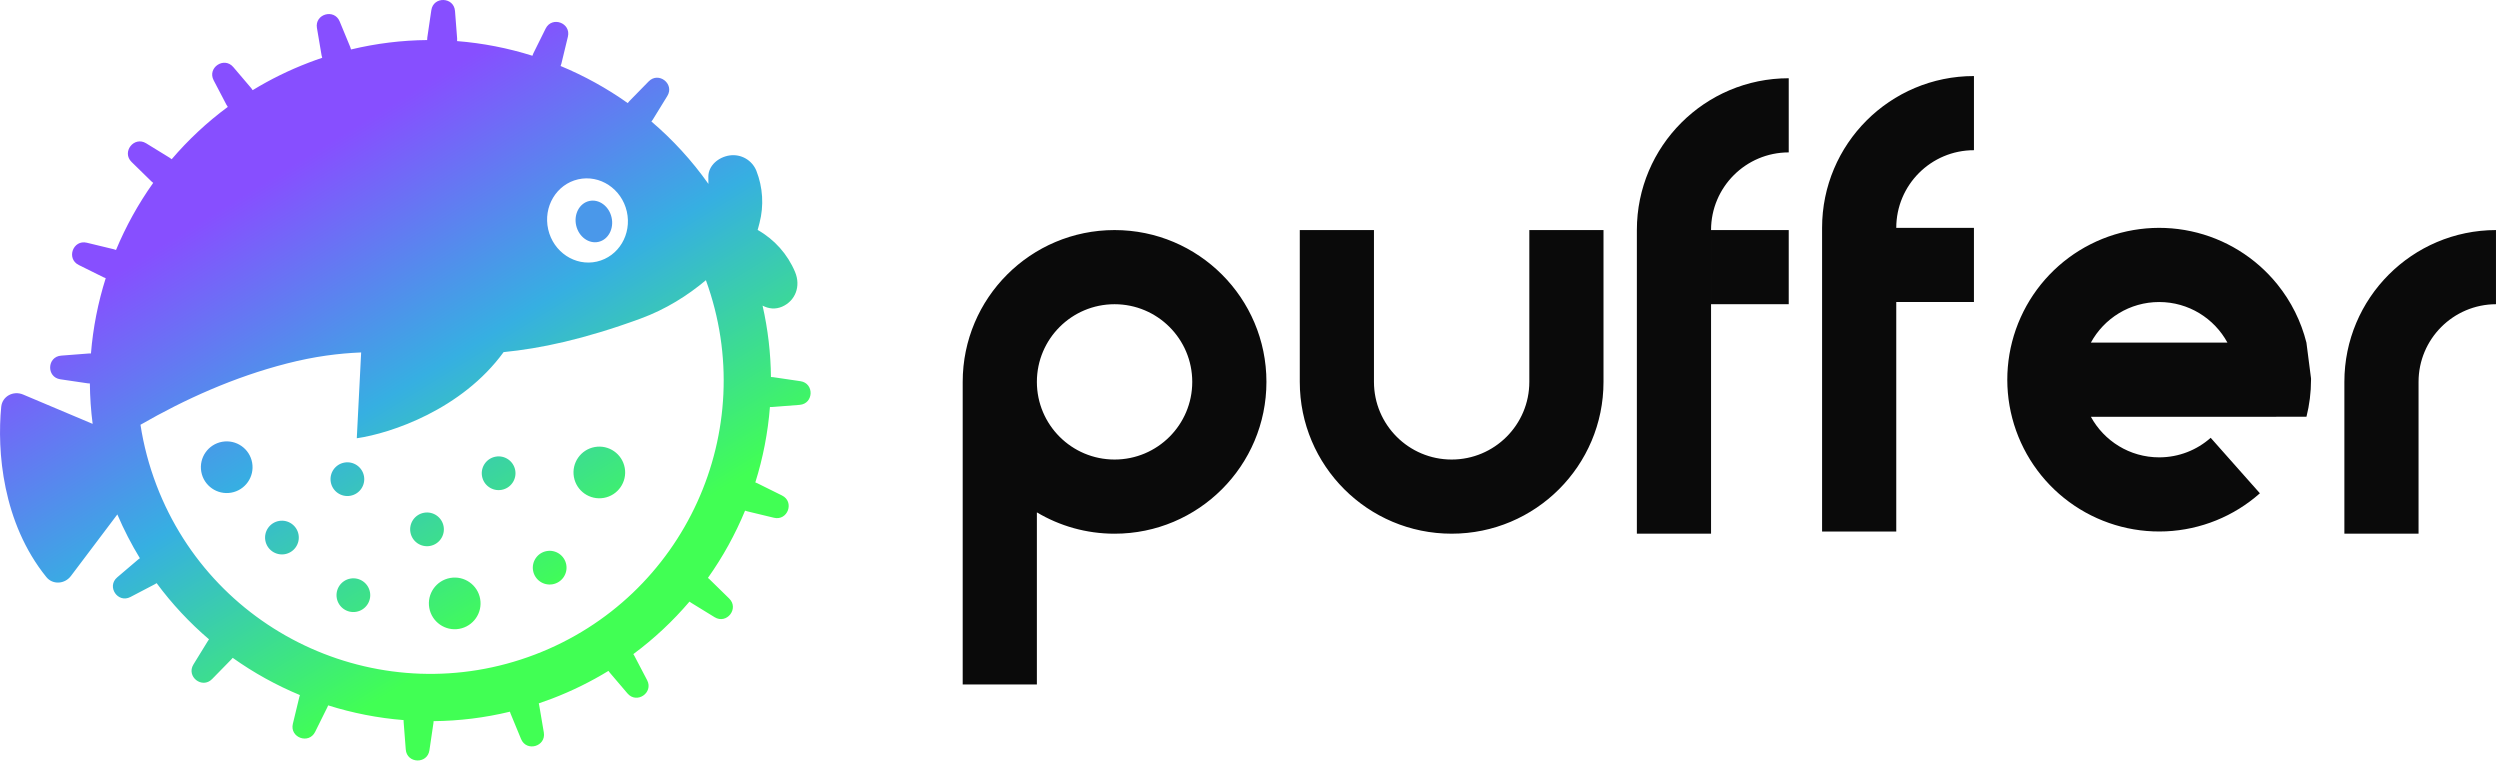 <?xml version="1.0" encoding="UTF-8" standalone="no"?> <svg xmlns="http://www.w3.org/2000/svg" xmlns:xlink="http://www.w3.org/1999/xlink" xmlns:serif="http://www.serif.com/" width="100%" height="100%" viewBox="0 0 198 61" version="1.1" xml:space="preserve" style="fill-rule:evenodd;clip-rule:evenodd;stroke-linejoin:round;stroke-miterlimit:2;"><path d="M25.101,2.217c-0.188,-1.109 1.373,-1.557 1.802,-0.517l0.837,2.027c0.026,0.063 0.046,0.127 0.06,0.191c2.007,-0.483 4.029,-0.727 6.03,-0.746c-0.002,-0.066 0.002,-0.133 0.012,-0.201l0.319,-2.165c0.164,-1.113 1.788,-1.057 1.875,0.065l0.169,2.182c0.005,0.068 0.004,0.136 -0.003,0.202c2.036,0.161 4.037,0.554 5.965,1.161c0.018,-0.064 0.042,-0.127 0.073,-0.188l0.974,-1.964c0.5,-1.008 2.027,-0.453 1.763,0.641l-0.514,2.131c-0.017,0.067 -0.038,0.131 -0.065,0.191c1.873,0.776 3.659,1.761 5.318,2.938c0.036,-0.052 0.078,-0.103 0.124,-0.15l1.534,-1.567c0.787,-0.804 2.067,0.196 1.478,1.154l-1.148,1.868c-0.034,0.056 -0.072,0.107 -0.113,0.154c1.686,1.436 3.207,3.09 4.515,4.941c-0.004,-0.179 -0.005,-0.356 -0.006,-0.53l0,-0.001l0,-0.03c-0.004,-0.888 0.799,-1.57 1.708,-1.697c0.435,-0.058 0.877,0.03 1.256,0.25c0.379,0.22 0.674,0.56 0.84,0.966c0.517,1.317 0.605,2.764 0.25,4.134c-0.03,0.123 -0.064,0.246 -0.102,0.386l-0,0l-0.001,0.001l-0,0.003c-0.015,0.052 -0.03,0.107 -0.046,0.165c1.33,0.749 2.372,1.919 2.963,3.326c0.475,1.133 0.025,2.29 -1.022,2.749c-0.539,0.232 -1.068,0.171 -1.551,-0.082c0.427,1.883 0.645,3.777 0.664,5.654c0.056,-0 0.113,0.004 0.171,0.012l2.164,0.319c1.113,0.164 1.057,1.788 -0.065,1.875l-2.181,0.169c-0.057,0.004 -0.114,0.004 -0.17,0c-0.16,2.039 -0.551,4.042 -1.157,5.973c0.051,0.017 0.102,0.037 0.152,0.062l1.964,0.974c1.007,0.5 0.452,2.027 -0.642,1.763l-2.13,-0.514c-0.054,-0.013 -0.106,-0.03 -0.156,-0.05c-0.776,1.877 -1.762,3.665 -2.941,5.327c0.041,0.03 0.08,0.064 0.118,0.101l1.566,1.533c0.804,0.787 -0.196,2.068 -1.154,1.479l-1.868,-1.148c-0.043,-0.027 -0.084,-0.056 -0.123,-0.087c-1.306,1.534 -2.794,2.932 -4.447,4.157c0.028,0.041 0.054,0.083 0.078,0.128l1.014,1.938c0.521,0.997 -0.826,1.906 -1.555,1.05l-1.419,-1.666c-0.033,-0.038 -0.063,-0.079 -0.089,-0.12c-1.397,0.854 -2.891,1.593 -4.475,2.198c-0.347,0.133 -0.695,0.258 -1.043,0.375c0.014,0.046 0.025,0.094 0.033,0.143l0.367,2.162c0.188,1.109 -1.374,1.558 -1.803,0.518l-0.837,-2.028c-0.019,-0.044 -0.034,-0.09 -0.046,-0.136c-2.011,0.486 -4.038,0.73 -6.044,0.749c-0.001,0.047 -0.005,0.096 -0.012,0.144l-0.319,2.164c-0.164,1.113 -1.788,1.057 -1.874,-0.064l-0.169,-2.182c-0.004,-0.049 -0.005,-0.098 -0.002,-0.146c-2.04,-0.162 -4.045,-0.557 -5.977,-1.166c-0.015,0.046 -0.034,0.092 -0.057,0.137l-0.974,1.964c-0.5,1.007 -2.027,0.452 -1.763,-0.641l0.515,-2.131c0.012,-0.05 0.027,-0.098 0.045,-0.144c-1.876,-0.779 -3.664,-1.768 -5.324,-2.95c-0.03,0.04 -0.063,0.078 -0.099,0.115l-1.534,1.567c-0.787,0.804 -2.067,-0.196 -1.478,-1.155l1.148,-1.867c0.027,-0.044 0.056,-0.085 0.087,-0.124c-1.532,-1.309 -2.928,-2.798 -4.15,-4.452c-0.042,0.03 -0.088,0.058 -0.135,0.083l-1.939,1.014c-0.997,0.521 -1.906,-0.825 -1.049,-1.555l1.665,-1.418c0.042,-0.037 0.086,-0.069 0.132,-0.097c-0.669,-1.097 -1.267,-2.255 -1.785,-3.469l-3.677,4.875c-0.487,0.646 -1.437,0.715 -1.946,0.086c-3.485,-4.308 -3.915,-10.004 -3.574,-13.484c0.082,-0.837 0.958,-1.299 1.733,-0.972l5.507,2.323c-0.138,-1.069 -0.21,-2.137 -0.219,-3.199c-0.058,0 -0.116,-0.004 -0.176,-0.013l-2.164,-0.319c-1.113,-0.164 -1.057,-1.788 0.065,-1.874l2.181,-0.169c0.061,-0.005 0.121,-0.005 0.179,0c0.165,-2.037 0.56,-4.038 1.17,-5.967c-0.059,-0.017 -0.117,-0.04 -0.173,-0.069l-1.964,-0.974c-1.008,-0.5 -0.453,-2.027 0.641,-1.763l2.131,0.515c0.063,0.015 0.123,0.035 0.18,0.059c0.778,-1.872 1.766,-3.656 2.946,-5.315c-0.051,-0.035 -0.101,-0.076 -0.147,-0.122l-1.567,-1.533c-0.804,-0.787 0.196,-2.068 1.154,-1.479l1.868,1.148c0.055,0.034 0.107,0.072 0.154,0.114c1.307,-1.531 2.794,-2.924 4.445,-4.145c-0.039,-0.051 -0.075,-0.107 -0.106,-0.167l-1.014,-1.939c-0.522,-0.997 0.825,-1.906 1.554,-1.049l1.419,1.666c0.045,0.052 0.083,0.107 0.117,0.164c1.39,-0.849 2.877,-1.583 4.453,-2.185c0.35,-0.134 0.702,-0.261 1.055,-0.379c-0.022,-0.063 -0.04,-0.128 -0.051,-0.196l-0.366,-2.163Zm-12.705,36.216c4.578,11.98 18.001,17.981 29.982,13.403c11.868,-4.535 17.868,-17.75 13.529,-29.644c-1.439,1.209 -3.165,2.304 -5.173,3.04c-4.505,1.651 -7.945,2.371 -10.849,2.655c-3.301,4.54 -8.913,6.433 -11.628,6.823l0.346,-6.797c-1.768,0.073 -3.668,0.306 -5.89,0.877c-4.173,1.072 -8.059,2.82 -11.587,4.851c0.246,1.606 0.666,3.212 1.27,4.792Zm5.918,0.585c-1.112,0.198 -2.175,-0.544 -2.373,-1.656c-0.198,-1.113 0.544,-2.175 1.656,-2.373c1.113,-0.198 2.175,0.543 2.373,1.656c0.198,1.112 -0.543,2.175 -1.656,2.373Zm9.433,0.247c-0.726,0.129 -1.42,-0.354 -1.549,-1.081c-0.129,-0.726 0.355,-1.419 1.081,-1.548c0.726,-0.129 1.419,0.355 1.549,1.081c0.129,0.726 -0.355,1.419 -1.081,1.548Zm11.978,-0.468c-0.726,0.129 -1.42,-0.355 -1.549,-1.081c-0.129,-0.726 0.355,-1.42 1.081,-1.549c0.726,-0.129 1.419,0.355 1.549,1.081c0.129,0.726 -0.355,1.419 -1.081,1.549Zm2.494,6.397c0.129,0.726 0.823,1.21 1.549,1.08c0.726,-0.129 1.21,-0.822 1.081,-1.548c-0.13,-0.726 -0.823,-1.21 -1.549,-1.081c-0.726,0.129 -1.21,0.823 -1.081,1.549Zm-13.998,3.259c-0.726,0.13 -1.419,-0.354 -1.548,-1.08c-0.13,-0.726 0.354,-1.42 1.08,-1.549c0.727,-0.129 1.42,0.355 1.549,1.081c0.129,0.726 -0.355,1.419 -1.081,1.548Zm-7.207,-5.644c0.13,0.726 0.823,1.21 1.549,1.081c0.726,-0.129 1.21,-0.823 1.081,-1.549c-0.129,-0.726 -0.823,-1.21 -1.549,-1.081c-0.726,0.13 -1.21,0.823 -1.081,1.549Zm13.039,0.431c-0.726,0.129 -1.419,-0.355 -1.548,-1.081c-0.13,-0.727 0.354,-1.42 1.08,-1.549c0.726,-0.129 1.42,0.355 1.549,1.081c0.129,0.726 -0.355,1.419 -1.081,1.549Zm11.4,-5.463c0.198,1.112 1.26,1.854 2.373,1.656c1.112,-0.198 1.853,-1.261 1.655,-2.373c-0.198,-1.113 -1.26,-1.854 -2.372,-1.656c-1.113,0.198 -1.854,1.26 -1.656,2.373Zm-11.454,10.371c0.199,1.112 1.261,1.854 2.373,1.656c1.113,-0.198 1.854,-1.261 1.656,-2.373c-0.198,-1.113 -1.26,-1.854 -2.372,-1.656c-1.113,0.198 -1.855,1.26 -1.657,2.373Zm15.645,-31.395c0.41,1.799 -0.652,3.574 -2.372,3.966c-1.719,0.391 -3.445,-0.75 -3.855,-2.549c-0.409,-1.799 0.653,-3.575 2.372,-3.967c1.72,-0.391 3.446,0.75 3.855,2.55Z" style="fill:url(#_Linear1);"></path><path d="M47.403,19.156c0.774,-0.177 1.237,-1.044 1.033,-1.938c-0.203,-0.893 -0.996,-1.475 -1.77,-1.298c-0.774,0.176 -1.237,1.043 -1.034,1.937c0.204,0.893 0.996,1.475 1.771,1.299Z" style="fill:#4a98ea;fill-rule:nonzero;"></path><path d="M144.309,18.047c0,-6.641 5.385,-12.024 12.028,-12.024l-0,5.873c-3.398,0 -6.153,2.754 -6.153,6.151l-0,-0l6.152,-0l0,5.873l-6.152,0l-0,18.175l-5.875,-0l0,-24.048Zm-2.641,-11.85l-0,0c-6.643,0 -12.028,5.383 -12.028,12.024l0,-0l0,24.048l5.875,-0l0,-24.048l0,0c0,-3.397 2.755,-6.151 6.153,-6.151l0,0l0,-5.873Zm-53.394,30.198c3.398,0 6.153,-2.753 6.153,-6.15c-0,-3.397 -2.755,-6.151 -6.153,-6.151c-3.398,-0 -6.153,2.754 -6.153,6.151c0,3.397 2.755,6.15 6.153,6.15Zm-0,5.874c-2.248,-0 -4.352,-0.617 -6.153,-1.69l0,13.628l-5.875,-0l0,-23.962c0,-6.641 5.385,-12.024 12.028,-12.024c6.643,-0 12.028,5.383 12.028,12.024c-0,6.64 -5.385,12.024 -12.028,12.024Zm38.724,-24.048l-5.875,-0l-0,12.024c-0,3.396 -2.755,6.15 -6.152,6.15c-3.398,0 -6.153,-2.754 -6.153,-6.15l0,-12.024l-5.875,-0l0,12.024c0,6.64 5.385,12.023 12.028,12.023c6.642,0 12.027,-5.383 12.027,-12.024l-0,-12.023Zm8.517,0l0,5.873l6.153,0l-0,-5.873l-6.153,0Zm44.846,4.292c1.102,1.364 1.886,2.943 2.308,4.621l0.364,2.831c0.001,0.035 0.001,0.07 0.001,0.105l-0,0.001c-0,1.013 -0.126,1.996 -0.362,2.936l-2.388,0l-0,0.001l-14.686,-0c1.043,1.914 3.074,3.214 5.408,3.214c1.566,-0 2.995,-0.585 4.081,-1.548l3.897,4.395c-2.059,1.825 -4.682,2.888 -7.431,3.013c-2.748,0.125 -5.457,-0.696 -7.673,-2.326c-2.217,-1.629 -3.807,-3.97 -4.507,-6.63c-0.699,-2.661 -0.464,-5.48 0.665,-7.989c1.129,-2.508 3.084,-4.554 5.539,-5.796c2.456,-1.241 5.263,-1.604 7.953,-1.027c2.69,0.578 5.101,2.06 6.831,4.199Zm-14.763,4.621c1.043,-1.915 3.074,-3.214 5.408,-3.214c2.334,-0 4.365,1.299 5.408,3.214l-10.816,0Zm25.952,3.11c-0,-3.391 2.744,-6.14 6.132,-6.151l0,-5.873c-6.633,0.011 -12.007,5.39 -12.007,12.024l-0,-0l5.875,-0l-0,-0Zm-5.875,12.024l5.875,0l-0,-12.024l-5.875,0l-0,12.024Z" style="fill:#0a0a0a;"></path><defs><linearGradient id="_Linear1" x1="0" y1="0" x2="1" y2="0" gradientUnits="userSpaceOnUse" gradientTransform="matrix(26.369,42.899,-42.899,26.369,37.607,-1.09549e-06)"><stop offset="0" style="stop-color:#874fff;stop-opacity:1"></stop><stop offset="0.07" style="stop-color:#874fff;stop-opacity:1"></stop><stop offset="0.46" style="stop-color:#36afe2;stop-opacity:1"></stop><stop offset="0.86" style="stop-color:#41ff54;stop-opacity:1"></stop><stop offset="1" style="stop-color:#41ff54;stop-opacity:1"></stop></linearGradient></defs></svg> 